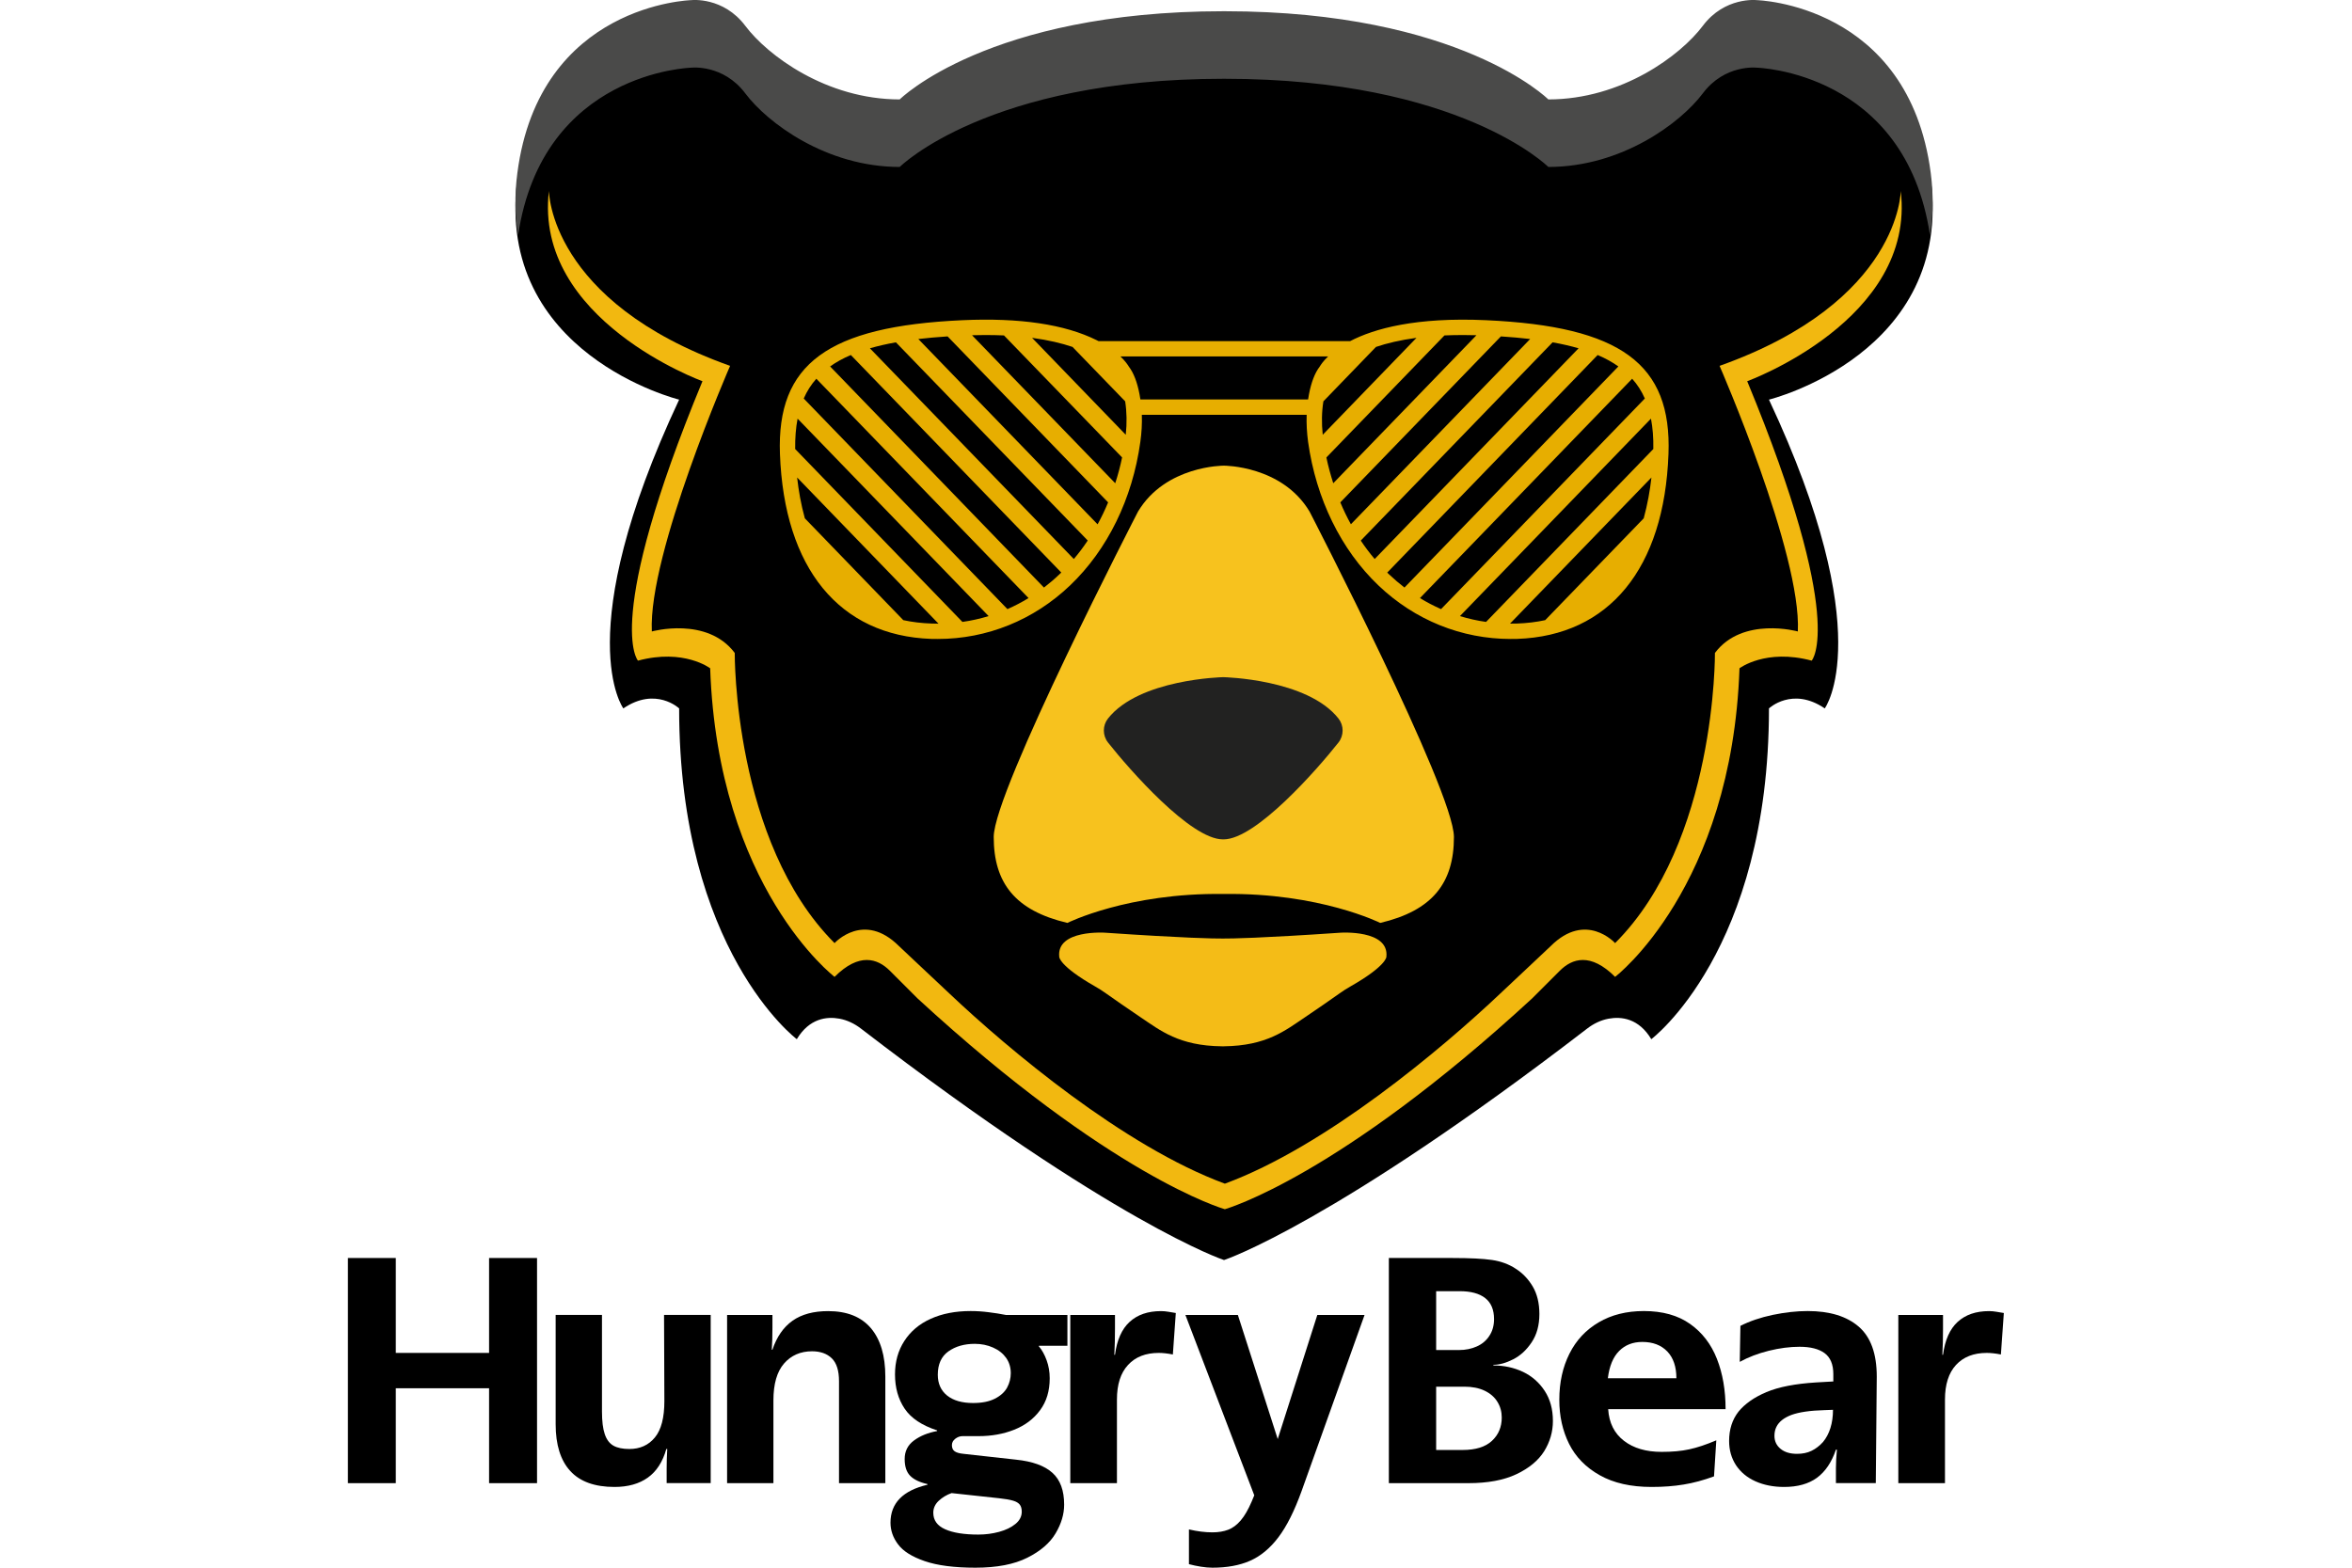 <svg width="36" height="24" viewBox="0 0 36 24" fill="none" xmlns="http://www.w3.org/2000/svg">
<path d="M26.063 0.49C25.725 0.94 24.825 1.616 23.699 1.616C23.699 1.616 22.349 0.267 18.747 0.266H18.723C15.122 0.267 13.771 1.616 13.771 1.616C12.646 1.616 11.745 0.94 11.408 0.49C11.07 0.04 10.583 0.096 10.583 0.096C10.583 0.096 8.257 0.153 7.919 2.741C7.569 5.422 10.395 6.118 10.395 6.118C8.707 9.719 9.541 10.845 9.541 10.845C10.038 10.507 10.395 10.845 10.395 10.845C10.395 14.559 12.196 15.909 12.196 15.909C12.389 15.588 12.655 15.56 12.848 15.595C12.968 15.617 13.081 15.672 13.178 15.747C17.058 18.731 18.723 19.286 18.723 19.286L18.735 19.29L18.747 19.286C18.747 19.286 20.412 18.731 24.293 15.747C24.39 15.672 24.502 15.617 24.623 15.595C24.816 15.56 25.082 15.588 25.275 15.909C25.275 15.909 27.076 14.559 27.076 10.845C27.076 10.845 27.433 10.507 27.93 10.845C27.93 10.845 28.764 9.719 27.076 6.118C27.076 6.118 29.901 5.422 29.552 2.741C29.214 0.153 26.888 0.096 26.888 0.096C26.888 0.096 26.868 0.094 26.834 0.094C26.699 0.094 26.333 0.13 26.063 0.49Z" fill="url(#paint0_linear_1289_33643)"/>
<path d="M29.093 2.922C29.093 2.922 29.093 4.614 26.32 5.601C26.32 5.601 27.575 8.477 27.518 9.667C27.518 9.667 26.672 9.432 26.249 9.996C26.249 9.996 26.273 12.887 24.721 14.438C24.721 14.438 24.275 13.944 23.734 14.485C23.695 14.524 23.059 15.119 22.959 15.214C22.069 16.056 20.294 17.551 18.748 18.121C17.201 17.551 15.426 16.056 14.536 15.214C14.437 15.119 13.8 14.524 13.761 14.485C13.22 13.944 12.774 14.438 12.774 14.438C11.223 12.887 11.246 9.996 11.246 9.996C10.823 9.432 9.977 9.667 9.977 9.667C9.92 8.477 11.175 5.601 11.175 5.601C8.402 4.614 8.402 2.922 8.402 2.922C8.167 4.896 10.752 5.836 10.752 5.836C9.225 9.526 9.765 10.114 9.765 10.114C10.47 9.925 10.87 10.231 10.87 10.231C10.988 13.592 12.774 14.955 12.774 14.955C13.15 14.579 13.432 14.673 13.62 14.861L14.043 15.284C17.001 18.009 18.717 18.503 18.747 18.512V18.512C18.747 18.512 18.747 18.512 18.748 18.512C18.748 18.512 18.748 18.512 18.748 18.512V18.512C18.778 18.503 20.494 18.009 23.452 15.284L23.875 14.861C24.063 14.673 24.345 14.579 24.721 14.955C24.721 14.955 26.508 13.592 26.625 10.231C26.625 10.231 27.025 9.925 27.73 10.114C27.73 10.114 28.27 9.526 26.743 5.836C26.743 5.836 29.328 4.896 29.093 2.922Z" fill="#F2B810"/>
<path d="M18.728 13.686C17.264 13.666 16.338 14.129 16.338 14.129C15.539 13.941 15.21 13.518 15.21 12.813C15.21 12.108 17.419 7.831 17.419 7.831C17.842 7.126 18.728 7.129 18.728 7.129H18.735C18.735 7.129 19.622 7.126 20.044 7.831C20.044 7.831 22.254 12.108 22.254 12.813C22.254 13.518 21.925 13.941 21.126 14.129C21.126 14.129 20.2 13.666 18.735 13.686" fill="#F7C21E"/>
<path d="M25.159 7.935L23.651 9.494C23.516 9.523 23.371 9.541 23.215 9.546C23.181 9.547 23.146 9.548 23.113 9.547L25.277 7.31C25.255 7.51 25.217 7.722 25.159 7.935ZM22.346 9.432L25.27 6.409C25.297 6.55 25.309 6.705 25.306 6.874L22.746 9.521C22.61 9.502 22.477 9.472 22.346 9.432ZM21.734 9.156L24.982 5.798C25.063 5.888 25.127 5.989 25.176 6.101L22.057 9.325C21.946 9.276 21.838 9.22 21.734 9.156ZM21.261 8.793C21.252 8.784 21.243 8.775 21.233 8.766L24.454 5.435C24.574 5.486 24.679 5.544 24.771 5.61L21.497 8.995C21.416 8.932 21.337 8.865 21.261 8.793ZM21.041 8.558C20.965 8.469 20.894 8.374 20.828 8.276L23.764 5.241C23.908 5.266 24.04 5.297 24.162 5.332L21.041 8.558ZM20.515 7.691L22.973 5.15C23.132 5.16 23.281 5.174 23.421 5.19L20.677 8.026C20.617 7.918 20.564 7.807 20.515 7.691ZM20.302 7.004V7.003L22.109 5.135C22.201 5.131 22.296 5.129 22.397 5.129C22.462 5.129 22.529 5.13 22.599 5.132L20.407 7.398C20.366 7.269 20.33 7.138 20.302 7.004ZM20.256 6.144L21.061 5.311C21.226 5.255 21.43 5.206 21.681 5.172L20.246 6.656C20.227 6.478 20.23 6.306 20.256 6.144ZM20.035 6.038C20.03 6.064 20.026 6.089 20.022 6.115H17.455C17.452 6.089 17.447 6.064 17.442 6.038C17.407 5.852 17.352 5.709 17.278 5.612C17.263 5.587 17.225 5.529 17.15 5.457H20.328C20.252 5.529 20.215 5.587 20.2 5.612C20.126 5.708 20.07 5.852 20.035 6.038ZM17.231 6.656L15.797 5.172C16.047 5.206 16.251 5.255 16.416 5.311L17.222 6.144C17.247 6.306 17.25 6.478 17.231 6.656ZM17.07 7.398L14.878 5.132C14.948 5.13 15.015 5.129 15.08 5.129C15.181 5.129 15.277 5.131 15.367 5.135L17.175 7.003C17.147 7.138 17.112 7.269 17.07 7.398ZM16.8 8.027L14.056 5.19C14.197 5.174 14.345 5.16 14.504 5.15L16.961 7.691C16.913 7.807 16.859 7.919 16.8 8.027ZM16.436 8.558L13.315 5.332C13.437 5.297 13.569 5.266 13.713 5.241L16.649 8.275C16.583 8.374 16.512 8.469 16.436 8.558ZM16.215 8.793C16.14 8.865 16.061 8.932 15.979 8.995L12.706 5.61C12.798 5.544 12.903 5.486 13.023 5.435L16.244 8.765C16.235 8.775 16.225 8.784 16.215 8.793ZM15.42 9.325L12.302 6.101C12.351 5.989 12.415 5.888 12.495 5.798L15.743 9.156C15.639 9.22 15.531 9.276 15.42 9.325ZM14.731 9.521L12.171 6.874C12.169 6.705 12.181 6.55 12.208 6.409L15.132 9.432C15.001 9.472 14.867 9.502 14.731 9.521ZM14.262 9.546C14.106 9.541 13.961 9.523 13.826 9.494L12.319 7.935C12.26 7.722 12.223 7.51 12.201 7.31L14.365 9.548C14.331 9.548 14.297 9.547 14.262 9.546ZM22.747 4.902C21.673 4.853 21.036 5.03 20.666 5.222H16.814C16.805 5.217 16.795 5.212 16.786 5.208C16.299 4.965 15.608 4.862 14.73 4.902C12.67 4.996 11.887 5.57 11.938 6.951C12.003 8.701 12.848 9.732 14.254 9.781C14.288 9.782 14.322 9.782 14.355 9.782C15.106 9.782 15.821 9.494 16.378 8.963C16.951 8.417 17.334 7.636 17.454 6.766C17.474 6.624 17.482 6.485 17.477 6.35H20C19.995 6.485 20.003 6.624 20.022 6.766C20.144 7.636 20.526 8.417 21.099 8.963C21.656 9.494 22.371 9.782 23.122 9.782C23.155 9.782 23.189 9.782 23.223 9.781C24.63 9.732 25.474 8.701 25.538 6.951C25.59 5.57 24.807 4.996 22.747 4.902Z" fill="#E7AE00"/>
<path d="M10.583 1.036C10.583 1.036 11.07 0.98 11.408 1.43C11.746 1.88 12.646 2.556 13.771 2.556C13.771 2.556 15.122 1.207 18.724 1.206H18.747C22.349 1.207 23.699 2.556 23.699 2.556C24.825 2.556 25.725 1.88 26.063 1.43C26.4 0.98 26.888 1.036 26.888 1.036C26.888 1.036 29.163 1.092 29.54 3.597C29.589 3.312 29.597 2.996 29.552 2.647C29.214 0.058 26.888 0.002 26.888 0.002C26.888 0.002 26.4 -0.054 26.063 0.396C25.725 0.846 24.825 1.522 23.699 1.522C23.699 1.522 22.349 0.173 18.747 0.172H18.724C15.122 0.173 13.771 1.522 13.771 1.522C12.646 1.522 11.746 0.846 11.408 0.396C11.07 -0.054 10.583 0.002 10.583 0.002C10.583 0.002 8.257 0.058 7.919 2.647C7.873 2.996 7.882 3.312 7.931 3.597C8.308 1.092 10.583 1.036 10.583 1.036Z" fill="#4A4A49"/>
<path d="M20.515 14.279C19.285 14.363 18.839 14.369 18.73 14.368V14.368C18.73 14.368 18.726 14.368 18.716 14.368C18.706 14.368 18.702 14.368 18.702 14.368V14.368C18.593 14.369 18.147 14.363 16.917 14.279C16.917 14.279 16.166 14.227 16.213 14.65C16.213 14.65 16.212 14.788 16.761 15.101C16.82 15.135 16.878 15.171 16.933 15.211C17.045 15.29 17.25 15.434 17.457 15.573C17.759 15.775 18.044 16.011 18.702 16.018V16.019C18.707 16.019 18.711 16.018 18.716 16.018C18.721 16.018 18.726 16.019 18.73 16.019V16.018C19.388 16.011 19.673 15.775 19.975 15.573C20.182 15.434 20.387 15.29 20.499 15.211C20.554 15.171 20.612 15.135 20.671 15.101C21.22 14.788 21.22 14.65 21.22 14.65C21.267 14.227 20.515 14.279 20.515 14.279Z" fill="#F4BC17"/>
<path d="M20.487 11C20.01 10.394 18.729 10.367 18.729 10.367H18.717C18.717 10.367 17.436 10.394 16.959 11C16.874 11.108 16.875 11.26 16.959 11.367C17.284 11.779 18.223 12.85 18.717 12.85H18.729C19.223 12.85 20.162 11.779 20.487 11.367C20.571 11.26 20.572 11.108 20.487 11Z" fill="#222221"/>
<path d="M7.486 19.259H8.22V22.706H7.486V21.253H6.058V22.706H5.325V19.259H6.058V20.712H7.486V19.259Z" fill="url(#paint1_linear_1289_33643)"/>
<path d="M10.164 20.13L10.169 21.45C10.169 21.703 10.121 21.888 10.024 22.006C9.927 22.124 9.797 22.183 9.632 22.183C9.531 22.183 9.449 22.166 9.389 22.132C9.328 22.097 9.284 22.038 9.256 21.954C9.228 21.871 9.214 21.757 9.214 21.612V20.13H8.505V21.804C8.505 22.119 8.58 22.358 8.729 22.52C8.878 22.683 9.104 22.764 9.406 22.764C9.613 22.764 9.783 22.716 9.916 22.621C10.049 22.526 10.143 22.38 10.199 22.183H10.213C10.207 22.291 10.204 22.39 10.204 22.479V22.705H10.878V20.13H10.164Z" fill="url(#paint2_linear_1289_33643)"/>
<path d="M12.131 20.219C11.991 20.318 11.889 20.466 11.823 20.663H11.813C11.82 20.564 11.823 20.453 11.823 20.328V20.131H11.129V22.706H11.838V21.44C11.838 21.188 11.892 20.999 12.001 20.874C12.109 20.75 12.252 20.687 12.429 20.687C12.557 20.687 12.658 20.723 12.732 20.795C12.806 20.868 12.842 20.984 12.842 21.145V22.706H13.551V21.076C13.551 20.754 13.477 20.507 13.33 20.333C13.182 20.159 12.964 20.072 12.675 20.072C12.452 20.072 12.27 20.121 12.131 20.219Z" fill="url(#paint3_linear_1289_33643)"/>
<path d="M14.245 20.19C14.071 20.268 13.937 20.382 13.842 20.529C13.746 20.677 13.699 20.848 13.699 21.041C13.699 21.245 13.748 21.419 13.847 21.566C13.945 21.712 14.111 21.822 14.344 21.898V21.908C14.203 21.934 14.085 21.982 13.989 22.053C13.894 22.123 13.847 22.218 13.847 22.336C13.847 22.451 13.875 22.537 13.933 22.595C13.99 22.652 14.078 22.694 14.196 22.72V22.73C13.819 22.819 13.63 23.012 13.63 23.311C13.63 23.429 13.668 23.54 13.746 23.643C13.823 23.747 13.958 23.832 14.152 23.899C14.345 23.966 14.605 24 14.93 24C15.258 24 15.523 23.949 15.725 23.847C15.927 23.746 16.071 23.621 16.158 23.473C16.245 23.326 16.288 23.18 16.288 23.035C16.288 22.819 16.229 22.656 16.109 22.548C15.989 22.439 15.803 22.372 15.55 22.346L14.748 22.257C14.685 22.251 14.64 22.238 14.612 22.218C14.584 22.198 14.57 22.167 14.57 22.124C14.57 22.085 14.588 22.052 14.622 22.026C14.656 22 14.693 21.986 14.733 21.986H14.979C15.176 21.986 15.357 21.954 15.523 21.888C15.689 21.822 15.821 21.723 15.919 21.59C16.018 21.457 16.067 21.294 16.067 21.1C16.067 21.002 16.051 20.91 16.02 20.825C15.989 20.739 15.949 20.667 15.899 20.608L15.904 20.603H16.338V20.131H15.397C15.312 20.114 15.223 20.1 15.132 20.089C15.04 20.077 14.948 20.071 14.856 20.071C14.623 20.071 14.419 20.111 14.245 20.19ZM14.496 21.364C14.401 21.287 14.354 21.181 14.354 21.046C14.354 20.885 14.408 20.766 14.516 20.689C14.624 20.612 14.759 20.573 14.92 20.573C15.021 20.573 15.115 20.592 15.2 20.63C15.286 20.668 15.352 20.721 15.4 20.788C15.447 20.855 15.471 20.933 15.471 21.022C15.471 21.1 15.452 21.174 15.415 21.243C15.377 21.312 15.314 21.369 15.227 21.413C15.14 21.457 15.03 21.479 14.895 21.479C14.725 21.479 14.592 21.441 14.496 21.364ZM14.467 23.412C14.345 23.358 14.285 23.273 14.285 23.158C14.285 23.089 14.313 23.028 14.368 22.976C14.424 22.924 14.49 22.884 14.565 22.858L15.294 22.937C15.386 22.947 15.456 22.959 15.506 22.974C15.555 22.988 15.589 23.009 15.609 23.035C15.629 23.061 15.639 23.097 15.639 23.143C15.639 23.215 15.607 23.278 15.543 23.33C15.479 23.383 15.396 23.423 15.294 23.451C15.192 23.479 15.085 23.493 14.974 23.493C14.757 23.493 14.588 23.466 14.467 23.412Z" fill="url(#paint4_linear_1289_33643)"/>
<path d="M17.29 20.237C17.17 20.347 17.096 20.515 17.066 20.741H17.056C17.063 20.617 17.066 20.485 17.066 20.347V20.131H16.382V22.706H17.096V21.426C17.096 21.196 17.152 21.019 17.266 20.896C17.379 20.773 17.536 20.712 17.736 20.712C17.798 20.712 17.87 20.72 17.952 20.736L17.997 20.101C17.96 20.095 17.923 20.088 17.883 20.082C17.844 20.075 17.806 20.072 17.77 20.072C17.57 20.072 17.41 20.127 17.29 20.237Z" fill="url(#paint5_linear_1289_33643)"/>
<path d="M20.163 20.131L19.557 22.031L18.947 20.131H18.144L19.198 22.892L19.159 22.986C19.106 23.11 19.05 23.207 18.991 23.276C18.932 23.345 18.868 23.393 18.799 23.419C18.73 23.445 18.65 23.459 18.558 23.459C18.446 23.459 18.326 23.444 18.198 23.414V23.946C18.258 23.962 18.319 23.975 18.383 23.985C18.447 23.995 18.505 24 18.558 24C18.781 24 18.973 23.965 19.134 23.894C19.295 23.823 19.439 23.704 19.567 23.535C19.695 23.366 19.813 23.13 19.922 22.828L20.886 20.131H20.163Z" fill="url(#paint6_linear_1289_33643)"/>
<path d="M21.258 19.259V22.706H22.474C22.773 22.706 23.019 22.66 23.212 22.568C23.406 22.476 23.547 22.358 23.636 22.216C23.724 22.073 23.769 21.919 23.769 21.755C23.769 21.575 23.727 21.421 23.643 21.293C23.559 21.165 23.449 21.068 23.311 21.002C23.173 20.937 23.022 20.904 22.858 20.904V20.894C22.95 20.894 23.051 20.866 23.161 20.81C23.271 20.754 23.365 20.668 23.444 20.549C23.523 20.431 23.562 20.287 23.562 20.116C23.562 19.949 23.527 19.808 23.459 19.693C23.39 19.578 23.303 19.488 23.198 19.422C23.093 19.353 22.972 19.309 22.836 19.289C22.7 19.269 22.498 19.259 22.233 19.259H21.258ZM21.982 19.767H22.341C22.512 19.767 22.642 19.802 22.732 19.872C22.823 19.943 22.868 20.05 22.868 20.195C22.868 20.293 22.844 20.379 22.796 20.451C22.749 20.523 22.685 20.577 22.604 20.613C22.524 20.649 22.433 20.668 22.331 20.668H21.982V19.767ZM21.982 21.229H22.415C22.533 21.229 22.636 21.249 22.723 21.29C22.809 21.331 22.875 21.388 22.919 21.46C22.964 21.532 22.986 21.613 22.986 21.701C22.986 21.846 22.936 21.965 22.836 22.058C22.736 22.152 22.585 22.198 22.385 22.198H21.982V21.229Z" fill="url(#paint7_linear_1289_33643)"/>
<path d="M24.47 20.244C24.275 20.358 24.125 20.518 24.022 20.724C23.919 20.929 23.867 21.164 23.867 21.43C23.867 21.68 23.917 21.904 24.017 22.105C24.117 22.305 24.273 22.465 24.485 22.584C24.697 22.704 24.962 22.764 25.28 22.764C25.457 22.764 25.62 22.752 25.77 22.727C25.919 22.703 26.074 22.661 26.235 22.602L26.27 22.05C26.115 22.116 25.977 22.162 25.856 22.188C25.735 22.215 25.593 22.227 25.433 22.227C25.196 22.227 25.004 22.171 24.857 22.058C24.709 21.944 24.628 21.783 24.615 21.573H26.412C26.412 21.284 26.368 21.027 26.279 20.802C26.191 20.578 26.054 20.399 25.868 20.268C25.683 20.137 25.447 20.071 25.162 20.071C24.896 20.071 24.665 20.129 24.47 20.244ZM24.783 20.682C24.875 20.59 24.993 20.544 25.137 20.544C25.298 20.544 25.425 20.592 25.519 20.689C25.612 20.786 25.659 20.923 25.659 21.1H24.61C24.633 20.913 24.691 20.774 24.783 20.682Z" fill="url(#paint8_linear_1289_33643)"/>
<path d="M27.133 20.13C26.945 20.17 26.78 20.226 26.639 20.298L26.629 20.849C26.76 20.777 26.909 20.72 27.074 20.679C27.24 20.638 27.397 20.618 27.544 20.618C27.712 20.618 27.84 20.651 27.928 20.716C28.017 20.782 28.061 20.889 28.061 21.036V21.149L27.796 21.164C27.477 21.184 27.224 21.233 27.037 21.312C26.85 21.391 26.707 21.491 26.609 21.612C26.514 21.734 26.466 21.883 26.466 22.06C26.466 22.201 26.502 22.325 26.572 22.432C26.643 22.538 26.742 22.621 26.87 22.678C26.998 22.735 27.144 22.764 27.308 22.764C27.515 22.764 27.682 22.717 27.81 22.624C27.938 22.53 28.035 22.387 28.101 22.193H28.116C28.106 22.301 28.101 22.395 28.101 22.474V22.705H28.711L28.726 21.076C28.726 20.724 28.634 20.469 28.45 20.31C28.266 20.151 28.006 20.071 27.668 20.071C27.5 20.071 27.322 20.091 27.133 20.13ZM27.254 22.181C27.192 22.13 27.16 22.064 27.16 21.981C27.16 21.929 27.17 21.883 27.19 21.844C27.229 21.765 27.306 21.704 27.421 21.661C27.536 21.619 27.704 21.594 27.924 21.588L28.056 21.583C28.056 21.684 28.043 21.777 28.017 21.861C27.991 21.944 27.953 22.016 27.904 22.075C27.851 22.134 27.793 22.179 27.729 22.21C27.665 22.242 27.59 22.257 27.505 22.257C27.4 22.257 27.316 22.232 27.254 22.181Z" fill="url(#paint9_linear_1289_33643)"/>
<path d="M29.964 20.237C29.844 20.347 29.77 20.515 29.74 20.741H29.73C29.737 20.617 29.74 20.485 29.74 20.347V20.131H29.056V22.706H29.77V21.426C29.77 21.196 29.826 21.019 29.939 20.896C30.053 20.773 30.209 20.712 30.41 20.712C30.472 20.712 30.544 20.72 30.626 20.736L30.671 20.101C30.634 20.095 30.597 20.088 30.557 20.082C30.518 20.075 30.48 20.072 30.444 20.072C30.244 20.072 30.084 20.127 29.964 20.237Z" fill="url(#paint10_linear_1289_33643)"/>
<defs>
<linearGradient id="paint0_linear_1289_33643" x1="18.735" y1="0.488" x2="18.735" y2="19.936" gradientUnits="userSpaceOnUse">
<stop stopColor="#4B4B4A"/>
<stop offset="0.333" stopColor="#4B4B4A"/>
<stop offset="1" stopColor="#020202"/>
</linearGradient>
<linearGradient id="paint1_linear_1289_33643" x1="6.772" y1="16.544" x2="6.772" y2="24.344" gradientUnits="userSpaceOnUse">
<stop stopColor="#515050"/>
<stop offset="0.406" stopColor="#515050"/>
<stop offset="1" stopColor="#080808"/>
</linearGradient>
<linearGradient id="paint2_linear_1289_33643" x1="9.692" y1="16.543" x2="9.692" y2="24.344" gradientUnits="userSpaceOnUse">
<stop stopColor="#515050"/>
<stop offset="0.406" stopColor="#515050"/>
<stop offset="1" stopColor="#080808"/>
</linearGradient>
<linearGradient id="paint3_linear_1289_33643" x1="12.34" y1="16.544" x2="12.34" y2="24.344" gradientUnits="userSpaceOnUse">
<stop stopColor="#515050"/>
<stop offset="0.406" stopColor="#515050"/>
<stop offset="1" stopColor="#080808"/>
</linearGradient>
<linearGradient id="paint4_linear_1289_33643" x1="14.984" y1="16.543" x2="14.984" y2="24.344" gradientUnits="userSpaceOnUse">
<stop stopColor="#515050"/>
<stop offset="0.406" stopColor="#515050"/>
<stop offset="1" stopColor="#080808"/>
</linearGradient>
<linearGradient id="paint5_linear_1289_33643" x1="17.189" y1="16.544" x2="17.189" y2="24.344" gradientUnits="userSpaceOnUse">
<stop stopColor="#515050"/>
<stop offset="0.406" stopColor="#515050"/>
<stop offset="1" stopColor="#080808"/>
</linearGradient>
<linearGradient id="paint6_linear_1289_33643" x1="19.515" y1="16.543" x2="19.515" y2="24.344" gradientUnits="userSpaceOnUse">
<stop stopColor="#515050"/>
<stop offset="0.406" stopColor="#515050"/>
<stop offset="1" stopColor="#080808"/>
</linearGradient>
<linearGradient id="paint7_linear_1289_33643" x1="22.513" y1="16.544" x2="22.513" y2="24.344" gradientUnits="userSpaceOnUse">
<stop stopColor="#515050"/>
<stop offset="0.406" stopColor="#515050"/>
<stop offset="1" stopColor="#080808"/>
</linearGradient>
<linearGradient id="paint8_linear_1289_33643" x1="25.14" y1="16.543" x2="25.14" y2="24.344" gradientUnits="userSpaceOnUse">
<stop stopColor="#515050"/>
<stop offset="0.406" stopColor="#515050"/>
<stop offset="1" stopColor="#080808"/>
</linearGradient>
<linearGradient id="paint9_linear_1289_33643" x1="27.596" y1="16.543" x2="27.596" y2="24.344" gradientUnits="userSpaceOnUse">
<stop stopColor="#515050"/>
<stop offset="0.406" stopColor="#515050"/>
<stop offset="1" stopColor="#080808"/>
</linearGradient>
<linearGradient id="paint10_linear_1289_33643" x1="29.863" y1="16.544" x2="29.863" y2="24.344" gradientUnits="userSpaceOnUse">
<stop stopColor="#515050"/>
<stop offset="0.406" stopColor="#515050"/>
<stop offset="1" stopColor="#080808"/>
</linearGradient>
</defs>
</svg>
